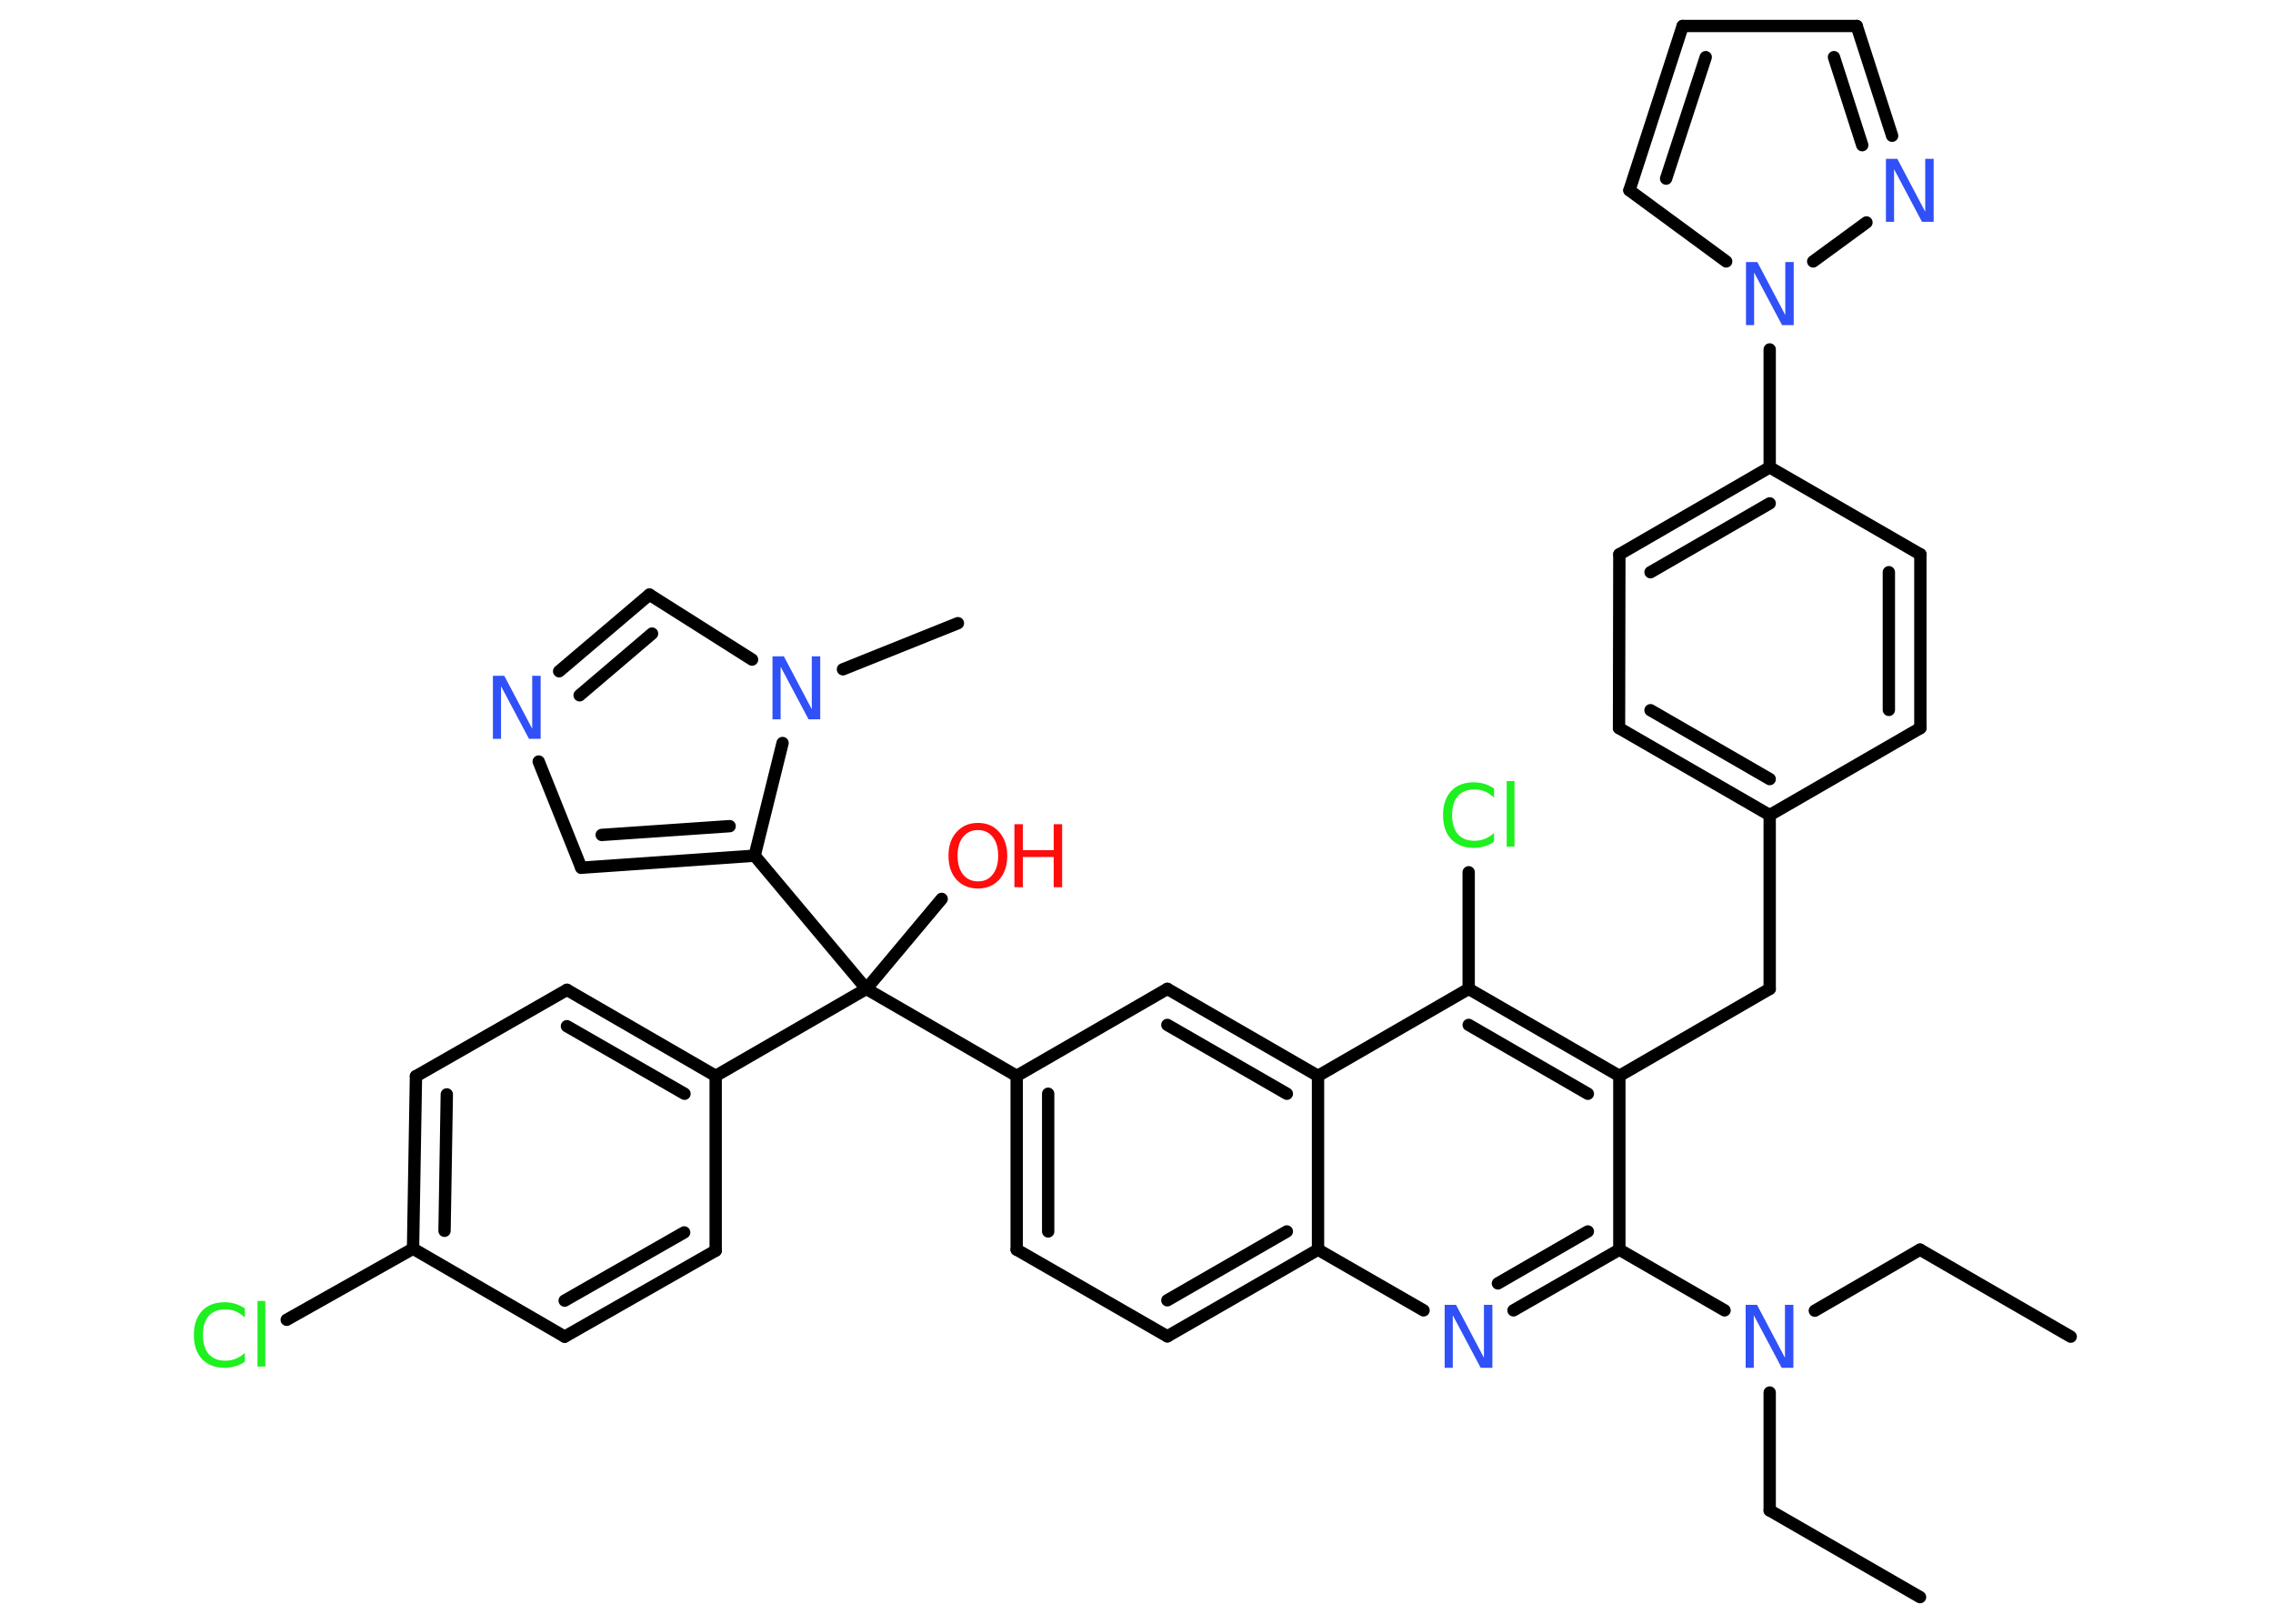 <?xml version='1.0' encoding='UTF-8'?>
<!DOCTYPE svg PUBLIC "-//W3C//DTD SVG 1.1//EN" "http://www.w3.org/Graphics/SVG/1.1/DTD/svg11.dtd">
<svg version='1.2' xmlns='http://www.w3.org/2000/svg' xmlns:xlink='http://www.w3.org/1999/xlink' width='70.0mm' height='50.0mm' viewBox='0 0 70.0 50.0'>
  <desc>Generated by the Chemistry Development Kit (http://github.com/cdk)</desc>
  <g stroke-linecap='round' stroke-linejoin='round' stroke='#000000' stroke-width='.38' fill='#3050F8'>
    <rect x='.0' y='.0' width='70.0' height='50.0' fill='#FFFFFF' stroke='none'/>
    <g id='mol1' class='mol'>
      <line id='mol1bnd1' class='bond' x1='63.77' y1='41.16' x2='59.13' y2='38.48'/>
      <line id='mol1bnd2' class='bond' x1='59.13' y1='38.48' x2='55.89' y2='40.36'/>
      <line id='mol1bnd3' class='bond' x1='54.5' y1='42.88' x2='54.5' y2='46.51'/>
      <line id='mol1bnd4' class='bond' x1='54.5' y1='46.51' x2='59.13' y2='49.18'/>
      <line id='mol1bnd5' class='bond' x1='53.11' y1='40.35' x2='49.87' y2='38.48'/>
      <g id='mol1bnd6' class='bond'>
        <line x1='46.61' y1='40.35' x2='49.87' y2='38.48'/>
        <line x1='46.13' y1='39.52' x2='48.9' y2='37.92'/>
      </g>
      <line id='mol1bnd7' class='bond' x1='43.84' y1='40.35' x2='40.59' y2='38.48'/>
      <g id='mol1bnd8' class='bond'>
        <line x1='35.95' y1='41.15' x2='40.59' y2='38.48'/>
        <line x1='35.95' y1='40.04' x2='39.63' y2='37.92'/>
      </g>
      <line id='mol1bnd9' class='bond' x1='35.95' y1='41.15' x2='31.31' y2='38.48'/>
      <g id='mol1bnd10' class='bond'>
        <line x1='31.31' y1='33.13' x2='31.31' y2='38.48'/>
        <line x1='32.28' y1='33.68' x2='32.28' y2='37.92'/>
      </g>
      <line id='mol1bnd11' class='bond' x1='31.31' y1='33.13' x2='26.68' y2='30.45'/>
      <line id='mol1bnd12' class='bond' x1='26.68' y1='30.45' x2='29.0' y2='27.68'/>
      <line id='mol1bnd13' class='bond' x1='26.68' y1='30.45' x2='22.04' y2='33.13'/>
      <g id='mol1bnd14' class='bond'>
        <line x1='22.04' y1='33.13' x2='17.46' y2='30.48'/>
        <line x1='21.08' y1='33.68' x2='17.46' y2='31.6'/>
      </g>
      <line id='mol1bnd15' class='bond' x1='17.46' y1='30.48' x2='12.81' y2='33.14'/>
      <g id='mol1bnd16' class='bond'>
        <line x1='12.81' y1='33.14' x2='12.72' y2='38.45'/>
        <line x1='13.76' y1='33.7' x2='13.69' y2='37.9'/>
      </g>
      <line id='mol1bnd17' class='bond' x1='12.72' y1='38.45' x2='8.83' y2='40.64'/>
      <line id='mol1bnd18' class='bond' x1='12.72' y1='38.45' x2='17.39' y2='41.16'/>
      <g id='mol1bnd19' class='bond'>
        <line x1='17.39' y1='41.16' x2='22.04' y2='38.51'/>
        <line x1='17.39' y1='40.05' x2='21.07' y2='37.95'/>
      </g>
      <line id='mol1bnd20' class='bond' x1='22.04' y1='33.13' x2='22.04' y2='38.51'/>
      <line id='mol1bnd21' class='bond' x1='26.68' y1='30.45' x2='23.24' y2='26.35'/>
      <g id='mol1bnd22' class='bond'>
        <line x1='17.9' y1='26.72' x2='23.24' y2='26.35'/>
        <line x1='18.53' y1='25.71' x2='22.47' y2='25.44'/>
      </g>
      <line id='mol1bnd23' class='bond' x1='17.9' y1='26.72' x2='16.59' y2='23.45'/>
      <g id='mol1bnd24' class='bond'>
        <line x1='20.0' y1='18.31' x2='17.22' y2='20.67'/>
        <line x1='20.08' y1='19.51' x2='17.85' y2='21.41'/>
      </g>
      <line id='mol1bnd25' class='bond' x1='20.0' y1='18.31' x2='23.16' y2='20.31'/>
      <line id='mol1bnd26' class='bond' x1='23.24' y1='26.35' x2='24.1' y2='22.88'/>
      <line id='mol1bnd27' class='bond' x1='25.96' y1='20.61' x2='29.5' y2='19.19'/>
      <line id='mol1bnd28' class='bond' x1='31.31' y1='33.13' x2='35.95' y2='30.45'/>
      <g id='mol1bnd29' class='bond'>
        <line x1='40.59' y1='33.13' x2='35.95' y2='30.45'/>
        <line x1='39.63' y1='33.68' x2='35.95' y2='31.56'/>
      </g>
      <line id='mol1bnd30' class='bond' x1='40.59' y1='38.48' x2='40.59' y2='33.13'/>
      <line id='mol1bnd31' class='bond' x1='40.59' y1='33.13' x2='45.23' y2='30.45'/>
      <line id='mol1bnd32' class='bond' x1='45.23' y1='30.45' x2='45.23' y2='26.86'/>
      <g id='mol1bnd33' class='bond'>
        <line x1='49.87' y1='33.13' x2='45.23' y2='30.45'/>
        <line x1='48.9' y1='33.68' x2='45.23' y2='31.56'/>
      </g>
      <line id='mol1bnd34' class='bond' x1='49.87' y1='38.48' x2='49.87' y2='33.13'/>
      <line id='mol1bnd35' class='bond' x1='49.87' y1='33.13' x2='54.5' y2='30.45'/>
      <line id='mol1bnd36' class='bond' x1='54.5' y1='30.45' x2='54.5' y2='25.1'/>
      <g id='mol1bnd37' class='bond'>
        <line x1='49.86' y1='22.42' x2='54.5' y2='25.1'/>
        <line x1='50.83' y1='21.87' x2='54.5' y2='23.99'/>
      </g>
      <line id='mol1bnd38' class='bond' x1='49.86' y1='22.42' x2='49.87' y2='17.07'/>
      <g id='mol1bnd39' class='bond'>
        <line x1='54.5' y1='14.39' x2='49.87' y2='17.07'/>
        <line x1='54.5' y1='15.5' x2='50.83' y2='17.62'/>
      </g>
      <line id='mol1bnd40' class='bond' x1='54.5' y1='14.39' x2='54.5' y2='10.76'/>
      <line id='mol1bnd41' class='bond' x1='53.16' y1='8.05' x2='50.18' y2='5.86'/>
      <g id='mol1bnd42' class='bond'>
        <line x1='51.82' y1='.8' x2='50.18' y2='5.86'/>
        <line x1='52.53' y1='1.76' x2='51.31' y2='5.5'/>
      </g>
      <line id='mol1bnd43' class='bond' x1='51.82' y1='.8' x2='57.18' y2='.8'/>
      <g id='mol1bnd44' class='bond'>
        <line x1='58.27' y1='4.18' x2='57.18' y2='.8'/>
        <line x1='57.35' y1='4.47' x2='56.48' y2='1.76'/>
      </g>
      <line id='mol1bnd45' class='bond' x1='55.84' y1='8.05' x2='57.48' y2='6.85'/>
      <line id='mol1bnd46' class='bond' x1='54.5' y1='14.39' x2='59.14' y2='17.07'/>
      <g id='mol1bnd47' class='bond'>
        <line x1='59.14' y1='22.42' x2='59.14' y2='17.07'/>
        <line x1='58.17' y1='21.86' x2='58.17' y2='17.62'/>
      </g>
      <line id='mol1bnd48' class='bond' x1='54.5' y1='25.1' x2='59.14' y2='22.42'/>
      <path id='mol1atm3' class='atom' d='M53.76 40.18h.35l.86 1.63v-1.63h.26v1.94h-.36l-.86 -1.62v1.62h-.25v-1.94z' stroke='none'/>
      <path id='mol1atm7' class='atom' d='M44.49 40.18h.35l.86 1.63v-1.63h.26v1.94h-.36l-.86 -1.62v1.62h-.25v-1.94z' stroke='none'/>
      <g id='mol1atm13' class='atom'>
        <path d='M30.12 25.56q-.29 .0 -.46 .21q-.17 .21 -.17 .58q.0 .37 .17 .58q.17 .21 .46 .21q.29 .0 .45 -.21q.17 -.21 .17 -.58q.0 -.37 -.17 -.58q-.17 -.21 -.45 -.21zM30.12 25.34q.41 .0 .65 .28q.25 .28 .25 .73q.0 .46 -.25 .74q-.25 .27 -.65 .27q-.41 .0 -.66 -.27q-.25 -.27 -.25 -.74q.0 -.46 .25 -.73q.25 -.28 .66 -.28z' stroke='none' fill='#FF0D0D'/>
        <path d='M31.24 25.38h.26v.8h.95v-.8h.26v1.94h-.26v-.93h-.95v.93h-.26v-1.94z' stroke='none' fill='#FF0D0D'/>
      </g>
      <path id='mol1atm18' class='atom' d='M7.54 40.29v.28q-.13 -.12 -.28 -.19q-.15 -.06 -.32 -.06q-.33 .0 -.51 .2q-.18 .2 -.18 .59q.0 .38 .18 .59q.18 .2 .51 .2q.17 .0 .32 -.06q.15 -.06 .28 -.18v.27q-.14 .1 -.29 .14q-.15 .05 -.33 .05q-.44 .0 -.7 -.27q-.25 -.27 -.25 -.74q.0 -.47 .25 -.74q.25 -.27 .7 -.27q.17 .0 .33 .05q.16 .05 .29 .14zM7.93 40.06h.24v2.02h-.24v-2.02z' stroke='none' fill='#1FF01F'/>
      <path id='mol1atm23' class='atom' d='M15.18 20.81h.35l.86 1.63v-1.63h.26v1.94h-.36l-.86 -1.62v1.62h-.25v-1.94z' stroke='none'/>
      <path id='mol1atm25' class='atom' d='M23.79 20.21h.35l.86 1.63v-1.63h.26v1.94h-.36l-.86 -1.62v1.62h-.25v-1.94z' stroke='none'/>
      <path id='mol1atm30' class='atom' d='M46.01 24.28v.28q-.13 -.12 -.28 -.19q-.15 -.06 -.32 -.06q-.33 .0 -.51 .2q-.18 .2 -.18 .59q.0 .38 .18 .59q.18 .2 .51 .2q.17 .0 .32 -.06q.15 -.06 .28 -.18v.27q-.14 .1 -.29 .14q-.15 .05 -.33 .05q-.44 .0 -.7 -.27q-.25 -.27 -.25 -.74q.0 -.47 .25 -.74q.25 -.27 .7 -.27q.17 .0 .33 .05q.16 .05 .29 .14zM46.4 24.05h.24v2.02h-.24v-2.02z' stroke='none' fill='#1FF01F'/>
      <path id='mol1atm37' class='atom' d='M53.77 8.07h.35l.86 1.63v-1.63h.26v1.94h-.36l-.86 -1.62v1.62h-.25v-1.94z' stroke='none'/>
      <path id='mol1atm41' class='atom' d='M58.08 4.89h.35l.86 1.63v-1.63h.26v1.94h-.36l-.86 -1.62v1.62h-.25v-1.94z' stroke='none'/>
    </g>
  </g>
</svg>
